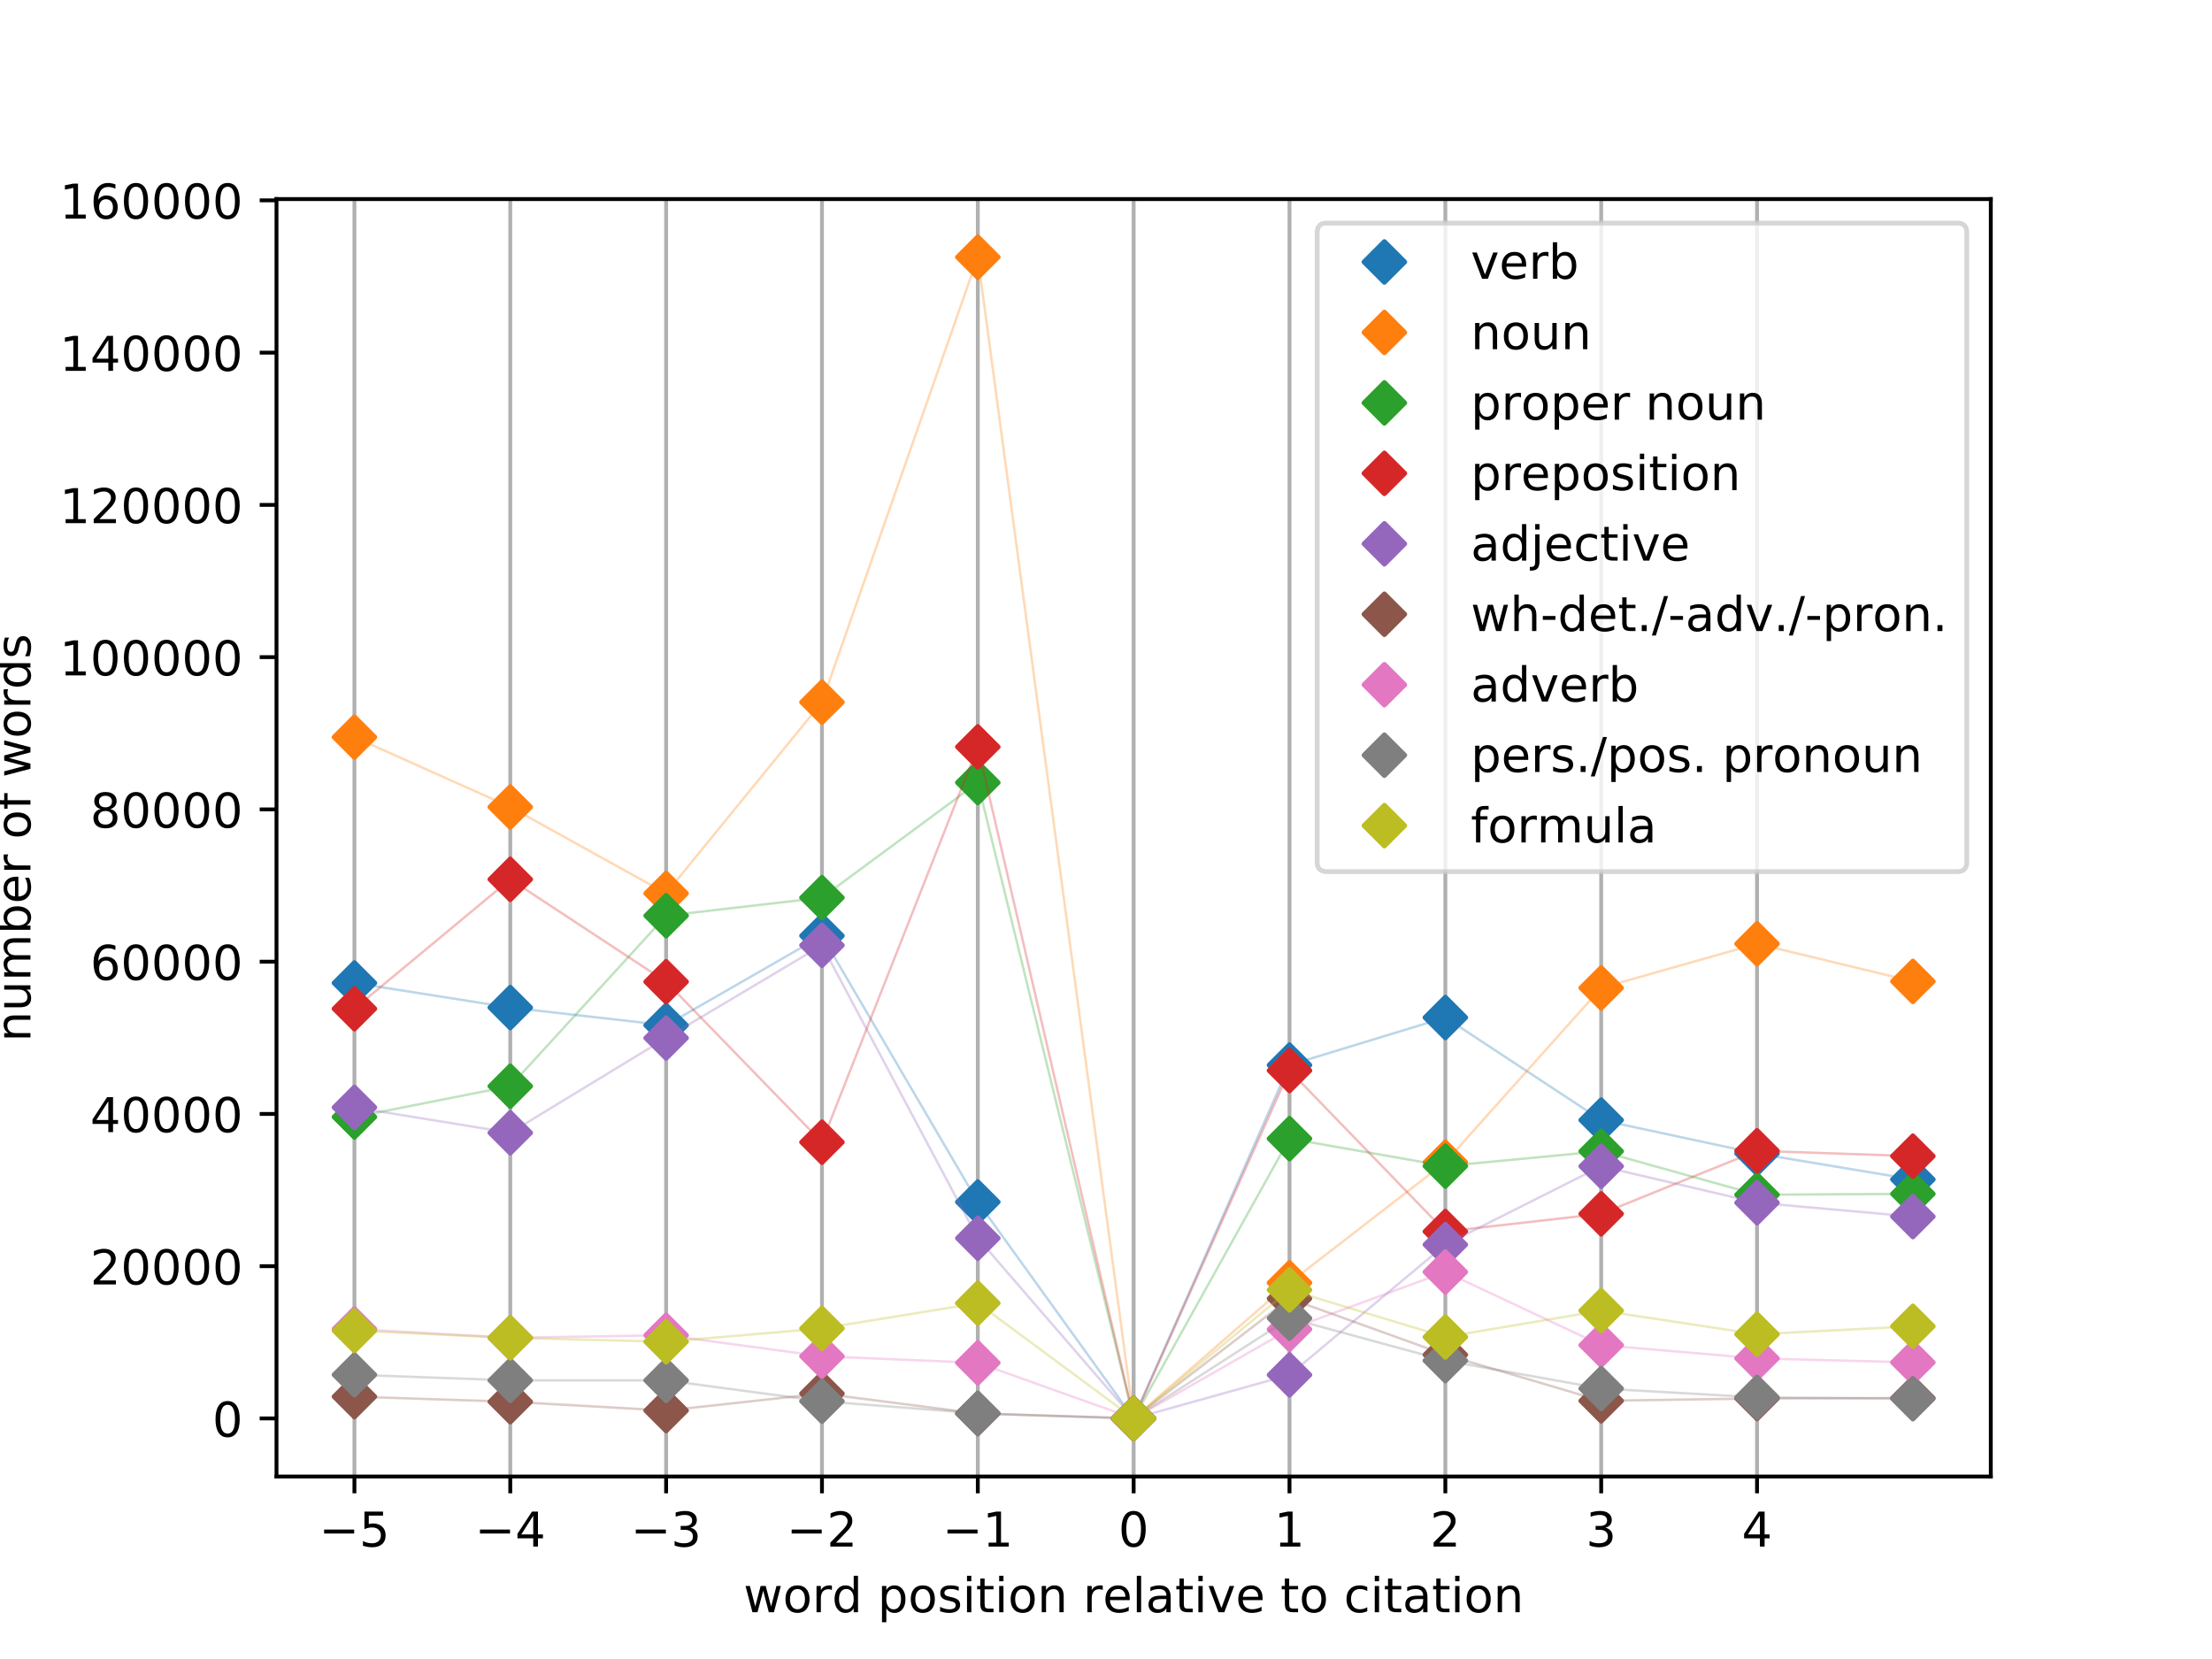 <?xml version="1.0" encoding="utf-8" standalone="no"?>
<!DOCTYPE svg PUBLIC "-//W3C//DTD SVG 1.1//EN"
  "http://www.w3.org/Graphics/SVG/1.1/DTD/svg11.dtd">
<!-- Created with matplotlib (https://matplotlib.org/) -->
<svg height="345.6pt" version="1.1" viewBox="0 0 460.8 345.6" width="460.8pt" xmlns="http://www.w3.org/2000/svg" xmlns:xlink="http://www.w3.org/1999/xlink">
 <defs>
  <style type="text/css">
*{stroke-linecap:butt;stroke-linejoin:round;}
  </style>
 </defs>
 <g id="figure_1">
  <g id="patch_1">
   <path d="M 0 345.6 
L 460.8 345.6 
L 460.8 0 
L 0 0 
z
" style="fill:#ffffff;"/>
  </g>
  <g id="axes_1">
   <g id="patch_2">
    <path d="M 57.6 307.584 
L 414.72 307.584 
L 414.72 41.472 
L 57.6 41.472 
z
" style="fill:#ffffff;"/>
   </g>
   <g id="matplotlib.axis_1">
    <g id="xtick_1">
     <g id="line2d_1">
      <path clip-path="url(#p2290de35a4)" d="M 73.833 307.584 
L 73.833 41.472 
" style="fill:none;stroke:#b0b0b0;stroke-linecap:square;stroke-width:0.8;"/>
     </g>
     <g id="line2d_2">
      <defs>
       <path d="M 0 0 
L 0 3.5 
" id="m51a638653c" style="stroke:#000000;stroke-width:0.8;"/>
      </defs>
      <g>
       <use style="stroke:#000000;stroke-width:0.8;" x="73.833" xlink:href="#m51a638653c" y="307.584"/>
      </g>
     </g>
     <g id="text_1">
      <!-- −5 -->
      <defs>
       <path d="M 10.594 35.5 
L 73.188 35.5 
L 73.188 27.203 
L 10.594 27.203 
z
" id="DejaVuSans-8722"/>
       <path d="M 10.797 72.906 
L 49.516 72.906 
L 49.516 64.594 
L 19.828 64.594 
L 19.828 46.734 
Q 21.969 47.469 24.109 47.828 
Q 26.266 48.188 28.422 48.188 
Q 40.625 48.188 47.75 41.5 
Q 54.891 34.812 54.891 23.391 
Q 54.891 11.625 47.562 5.094 
Q 40.234 -1.422 26.906 -1.422 
Q 22.312 -1.422 17.547 -0.641 
Q 12.797 0.141 7.719 1.703 
L 7.719 11.625 
Q 12.109 9.234 16.797 8.062 
Q 21.484 6.891 26.703 6.891 
Q 35.156 6.891 40.078 11.328 
Q 45.016 15.766 45.016 23.391 
Q 45.016 31 40.078 35.438 
Q 35.156 39.891 26.703 39.891 
Q 22.75 39.891 18.812 39.016 
Q 14.891 38.141 10.797 36.281 
z
" id="DejaVuSans-53"/>
      </defs>
      <g transform="translate(66.462 322.182)scale(0.1 -0.1)">
       <use xlink:href="#DejaVuSans-8722"/>
       <use x="83.789" xlink:href="#DejaVuSans-53"/>
      </g>
     </g>
    </g>
    <g id="xtick_2">
     <g id="line2d_3">
      <path clip-path="url(#p2290de35a4)" d="M 106.298 307.584 
L 106.298 41.472 
" style="fill:none;stroke:#b0b0b0;stroke-linecap:square;stroke-width:0.8;"/>
     </g>
     <g id="line2d_4">
      <g>
       <use style="stroke:#000000;stroke-width:0.8;" x="106.298" xlink:href="#m51a638653c" y="307.584"/>
      </g>
     </g>
     <g id="text_2">
      <!-- −4 -->
      <defs>
       <path d="M 37.797 64.312 
L 12.891 25.391 
L 37.797 25.391 
z
M 35.203 72.906 
L 47.609 72.906 
L 47.609 25.391 
L 58.016 25.391 
L 58.016 17.188 
L 47.609 17.188 
L 47.609 0 
L 37.797 0 
L 37.797 17.188 
L 4.891 17.188 
L 4.891 26.703 
z
" id="DejaVuSans-52"/>
      </defs>
      <g transform="translate(98.927 322.182)scale(0.1 -0.1)">
       <use xlink:href="#DejaVuSans-8722"/>
       <use x="83.789" xlink:href="#DejaVuSans-52"/>
      </g>
     </g>
    </g>
    <g id="xtick_3">
     <g id="line2d_5">
      <path clip-path="url(#p2290de35a4)" d="M 138.764 307.584 
L 138.764 41.472 
" style="fill:none;stroke:#b0b0b0;stroke-linecap:square;stroke-width:0.8;"/>
     </g>
     <g id="line2d_6">
      <g>
       <use style="stroke:#000000;stroke-width:0.8;" x="138.764" xlink:href="#m51a638653c" y="307.584"/>
      </g>
     </g>
     <g id="text_3">
      <!-- −3 -->
      <defs>
       <path d="M 40.578 39.312 
Q 47.656 37.797 51.625 33 
Q 55.609 28.219 55.609 21.188 
Q 55.609 10.406 48.188 4.484 
Q 40.766 -1.422 27.094 -1.422 
Q 22.516 -1.422 17.656 -0.516 
Q 12.797 0.391 7.625 2.203 
L 7.625 11.719 
Q 11.719 9.328 16.594 8.109 
Q 21.484 6.891 26.812 6.891 
Q 36.078 6.891 40.938 10.547 
Q 45.797 14.203 45.797 21.188 
Q 45.797 27.641 41.281 31.266 
Q 36.766 34.906 28.719 34.906 
L 20.219 34.906 
L 20.219 43.016 
L 29.109 43.016 
Q 36.375 43.016 40.234 45.922 
Q 44.094 48.828 44.094 54.297 
Q 44.094 59.906 40.109 62.906 
Q 36.141 65.922 28.719 65.922 
Q 24.656 65.922 20.016 65.031 
Q 15.375 64.156 9.812 62.312 
L 9.812 71.094 
Q 15.438 72.656 20.344 73.438 
Q 25.25 74.219 29.594 74.219 
Q 40.828 74.219 47.359 69.109 
Q 53.906 64.016 53.906 55.328 
Q 53.906 49.266 50.438 45.094 
Q 46.969 40.922 40.578 39.312 
z
" id="DejaVuSans-51"/>
      </defs>
      <g transform="translate(131.393 322.182)scale(0.1 -0.1)">
       <use xlink:href="#DejaVuSans-8722"/>
       <use x="83.789" xlink:href="#DejaVuSans-51"/>
      </g>
     </g>
    </g>
    <g id="xtick_4">
     <g id="line2d_7">
      <path clip-path="url(#p2290de35a4)" d="M 171.229 307.584 
L 171.229 41.472 
" style="fill:none;stroke:#b0b0b0;stroke-linecap:square;stroke-width:0.8;"/>
     </g>
     <g id="line2d_8">
      <g>
       <use style="stroke:#000000;stroke-width:0.8;" x="171.229" xlink:href="#m51a638653c" y="307.584"/>
      </g>
     </g>
     <g id="text_4">
      <!-- −2 -->
      <defs>
       <path d="M 19.188 8.297 
L 53.609 8.297 
L 53.609 0 
L 7.328 0 
L 7.328 8.297 
Q 12.938 14.109 22.625 23.891 
Q 32.328 33.688 34.812 36.531 
Q 39.547 41.844 41.422 45.531 
Q 43.312 49.219 43.312 52.781 
Q 43.312 58.594 39.234 62.25 
Q 35.156 65.922 28.609 65.922 
Q 23.969 65.922 18.812 64.312 
Q 13.672 62.703 7.812 59.422 
L 7.812 69.391 
Q 13.766 71.781 18.938 73 
Q 24.125 74.219 28.422 74.219 
Q 39.75 74.219 46.484 68.547 
Q 53.219 62.891 53.219 53.422 
Q 53.219 48.922 51.531 44.891 
Q 49.859 40.875 45.406 35.406 
Q 44.188 33.984 37.641 27.219 
Q 31.109 20.453 19.188 8.297 
z
" id="DejaVuSans-50"/>
      </defs>
      <g transform="translate(163.858 322.182)scale(0.1 -0.1)">
       <use xlink:href="#DejaVuSans-8722"/>
       <use x="83.789" xlink:href="#DejaVuSans-50"/>
      </g>
     </g>
    </g>
    <g id="xtick_5">
     <g id="line2d_9">
      <path clip-path="url(#p2290de35a4)" d="M 203.695 307.584 
L 203.695 41.472 
" style="fill:none;stroke:#b0b0b0;stroke-linecap:square;stroke-width:0.8;"/>
     </g>
     <g id="line2d_10">
      <g>
       <use style="stroke:#000000;stroke-width:0.8;" x="203.695" xlink:href="#m51a638653c" y="307.584"/>
      </g>
     </g>
     <g id="text_5">
      <!-- −1 -->
      <defs>
       <path d="M 12.406 8.297 
L 28.516 8.297 
L 28.516 63.922 
L 10.984 60.406 
L 10.984 69.391 
L 28.422 72.906 
L 38.281 72.906 
L 38.281 8.297 
L 54.391 8.297 
L 54.391 0 
L 12.406 0 
z
" id="DejaVuSans-49"/>
      </defs>
      <g transform="translate(196.323 322.182)scale(0.1 -0.1)">
       <use xlink:href="#DejaVuSans-8722"/>
       <use x="83.789" xlink:href="#DejaVuSans-49"/>
      </g>
     </g>
    </g>
    <g id="xtick_6">
     <g id="line2d_11">
      <path clip-path="url(#p2290de35a4)" d="M 236.16 307.584 
L 236.16 41.472 
" style="fill:none;stroke:#b0b0b0;stroke-linecap:square;stroke-width:0.8;"/>
     </g>
     <g id="line2d_12">
      <g>
       <use style="stroke:#000000;stroke-width:0.8;" x="236.16" xlink:href="#m51a638653c" y="307.584"/>
      </g>
     </g>
     <g id="text_6">
      <!-- 0 -->
      <defs>
       <path d="M 31.781 66.406 
Q 24.172 66.406 20.328 58.906 
Q 16.5 51.422 16.5 36.375 
Q 16.5 21.391 20.328 13.891 
Q 24.172 6.391 31.781 6.391 
Q 39.453 6.391 43.281 13.891 
Q 47.125 21.391 47.125 36.375 
Q 47.125 51.422 43.281 58.906 
Q 39.453 66.406 31.781 66.406 
z
M 31.781 74.219 
Q 44.047 74.219 50.516 64.516 
Q 56.984 54.828 56.984 36.375 
Q 56.984 17.969 50.516 8.266 
Q 44.047 -1.422 31.781 -1.422 
Q 19.531 -1.422 13.062 8.266 
Q 6.594 17.969 6.594 36.375 
Q 6.594 54.828 13.062 64.516 
Q 19.531 74.219 31.781 74.219 
z
" id="DejaVuSans-48"/>
      </defs>
      <g transform="translate(232.979 322.182)scale(0.1 -0.1)">
       <use xlink:href="#DejaVuSans-48"/>
      </g>
     </g>
    </g>
    <g id="xtick_7">
     <g id="line2d_13">
      <path clip-path="url(#p2290de35a4)" d="M 268.625 307.584 
L 268.625 41.472 
" style="fill:none;stroke:#b0b0b0;stroke-linecap:square;stroke-width:0.8;"/>
     </g>
     <g id="line2d_14">
      <g>
       <use style="stroke:#000000;stroke-width:0.8;" x="268.625" xlink:href="#m51a638653c" y="307.584"/>
      </g>
     </g>
     <g id="text_7">
      <!-- 1 -->
      <g transform="translate(265.444 322.182)scale(0.1 -0.1)">
       <use xlink:href="#DejaVuSans-49"/>
      </g>
     </g>
    </g>
    <g id="xtick_8">
     <g id="line2d_15">
      <path clip-path="url(#p2290de35a4)" d="M 301.091 307.584 
L 301.091 41.472 
" style="fill:none;stroke:#b0b0b0;stroke-linecap:square;stroke-width:0.8;"/>
     </g>
     <g id="line2d_16">
      <g>
       <use style="stroke:#000000;stroke-width:0.8;" x="301.091" xlink:href="#m51a638653c" y="307.584"/>
      </g>
     </g>
     <g id="text_8">
      <!-- 2 -->
      <g transform="translate(297.91 322.182)scale(0.1 -0.1)">
       <use xlink:href="#DejaVuSans-50"/>
      </g>
     </g>
    </g>
    <g id="xtick_9">
     <g id="line2d_17">
      <path clip-path="url(#p2290de35a4)" d="M 333.556 307.584 
L 333.556 41.472 
" style="fill:none;stroke:#b0b0b0;stroke-linecap:square;stroke-width:0.8;"/>
     </g>
     <g id="line2d_18">
      <g>
       <use style="stroke:#000000;stroke-width:0.8;" x="333.556" xlink:href="#m51a638653c" y="307.584"/>
      </g>
     </g>
     <g id="text_9">
      <!-- 3 -->
      <g transform="translate(330.375 322.182)scale(0.1 -0.1)">
       <use xlink:href="#DejaVuSans-51"/>
      </g>
     </g>
    </g>
    <g id="xtick_10">
     <g id="line2d_19">
      <path clip-path="url(#p2290de35a4)" d="M 366.022 307.584 
L 366.022 41.472 
" style="fill:none;stroke:#b0b0b0;stroke-linecap:square;stroke-width:0.8;"/>
     </g>
     <g id="line2d_20">
      <g>
       <use style="stroke:#000000;stroke-width:0.8;" x="366.022" xlink:href="#m51a638653c" y="307.584"/>
      </g>
     </g>
     <g id="text_10">
      <!-- 4 -->
      <g transform="translate(362.841 322.182)scale(0.1 -0.1)">
       <use xlink:href="#DejaVuSans-52"/>
      </g>
     </g>
    </g>
    <g id="text_11">
     <!-- word position relative to citation -->
     <defs>
      <path d="M 4.203 54.688 
L 13.188 54.688 
L 24.422 12.016 
L 35.594 54.688 
L 46.188 54.688 
L 57.422 12.016 
L 68.609 54.688 
L 77.594 54.688 
L 63.281 0 
L 52.688 0 
L 40.922 44.828 
L 29.109 0 
L 18.5 0 
z
" id="DejaVuSans-119"/>
      <path d="M 30.609 48.391 
Q 23.391 48.391 19.188 42.75 
Q 14.984 37.109 14.984 27.297 
Q 14.984 17.484 19.156 11.844 
Q 23.344 6.203 30.609 6.203 
Q 37.797 6.203 41.984 11.859 
Q 46.188 17.531 46.188 27.297 
Q 46.188 37.016 41.984 42.703 
Q 37.797 48.391 30.609 48.391 
z
M 30.609 56 
Q 42.328 56 49.016 48.375 
Q 55.719 40.766 55.719 27.297 
Q 55.719 13.875 49.016 6.219 
Q 42.328 -1.422 30.609 -1.422 
Q 18.844 -1.422 12.172 6.219 
Q 5.516 13.875 5.516 27.297 
Q 5.516 40.766 12.172 48.375 
Q 18.844 56 30.609 56 
z
" id="DejaVuSans-111"/>
      <path d="M 41.109 46.297 
Q 39.594 47.172 37.812 47.578 
Q 36.031 48 33.891 48 
Q 26.266 48 22.188 43.047 
Q 18.109 38.094 18.109 28.812 
L 18.109 0 
L 9.078 0 
L 9.078 54.688 
L 18.109 54.688 
L 18.109 46.188 
Q 20.953 51.172 25.484 53.578 
Q 30.031 56 36.531 56 
Q 37.453 56 38.578 55.875 
Q 39.703 55.766 41.062 55.516 
z
" id="DejaVuSans-114"/>
      <path d="M 45.406 46.391 
L 45.406 75.984 
L 54.391 75.984 
L 54.391 0 
L 45.406 0 
L 45.406 8.203 
Q 42.578 3.328 38.25 0.953 
Q 33.938 -1.422 27.875 -1.422 
Q 17.969 -1.422 11.734 6.484 
Q 5.516 14.406 5.516 27.297 
Q 5.516 40.188 11.734 48.094 
Q 17.969 56 27.875 56 
Q 33.938 56 38.25 53.625 
Q 42.578 51.266 45.406 46.391 
z
M 14.797 27.297 
Q 14.797 17.391 18.875 11.75 
Q 22.953 6.109 30.078 6.109 
Q 37.203 6.109 41.297 11.75 
Q 45.406 17.391 45.406 27.297 
Q 45.406 37.203 41.297 42.844 
Q 37.203 48.484 30.078 48.484 
Q 22.953 48.484 18.875 42.844 
Q 14.797 37.203 14.797 27.297 
z
" id="DejaVuSans-100"/>
      <path id="DejaVuSans-32"/>
      <path d="M 18.109 8.203 
L 18.109 -20.797 
L 9.078 -20.797 
L 9.078 54.688 
L 18.109 54.688 
L 18.109 46.391 
Q 20.953 51.266 25.266 53.625 
Q 29.594 56 35.594 56 
Q 45.562 56 51.781 48.094 
Q 58.016 40.188 58.016 27.297 
Q 58.016 14.406 51.781 6.484 
Q 45.562 -1.422 35.594 -1.422 
Q 29.594 -1.422 25.266 0.953 
Q 20.953 3.328 18.109 8.203 
z
M 48.688 27.297 
Q 48.688 37.203 44.609 42.844 
Q 40.531 48.484 33.406 48.484 
Q 26.266 48.484 22.188 42.844 
Q 18.109 37.203 18.109 27.297 
Q 18.109 17.391 22.188 11.75 
Q 26.266 6.109 33.406 6.109 
Q 40.531 6.109 44.609 11.75 
Q 48.688 17.391 48.688 27.297 
z
" id="DejaVuSans-112"/>
      <path d="M 44.281 53.078 
L 44.281 44.578 
Q 40.484 46.531 36.375 47.5 
Q 32.281 48.484 27.875 48.484 
Q 21.188 48.484 17.844 46.438 
Q 14.5 44.391 14.5 40.281 
Q 14.5 37.156 16.891 35.375 
Q 19.281 33.594 26.516 31.984 
L 29.594 31.297 
Q 39.156 29.25 43.188 25.516 
Q 47.219 21.781 47.219 15.094 
Q 47.219 7.469 41.188 3.016 
Q 35.156 -1.422 24.609 -1.422 
Q 20.219 -1.422 15.453 -0.562 
Q 10.688 0.297 5.422 2 
L 5.422 11.281 
Q 10.406 8.688 15.234 7.391 
Q 20.062 6.109 24.812 6.109 
Q 31.156 6.109 34.562 8.281 
Q 37.984 10.453 37.984 14.406 
Q 37.984 18.062 35.516 20.016 
Q 33.062 21.969 24.703 23.781 
L 21.578 24.516 
Q 13.234 26.266 9.516 29.906 
Q 5.812 33.547 5.812 39.891 
Q 5.812 47.609 11.281 51.797 
Q 16.75 56 26.812 56 
Q 31.781 56 36.172 55.266 
Q 40.578 54.547 44.281 53.078 
z
" id="DejaVuSans-115"/>
      <path d="M 9.422 54.688 
L 18.406 54.688 
L 18.406 0 
L 9.422 0 
z
M 9.422 75.984 
L 18.406 75.984 
L 18.406 64.594 
L 9.422 64.594 
z
" id="DejaVuSans-105"/>
      <path d="M 18.312 70.219 
L 18.312 54.688 
L 36.812 54.688 
L 36.812 47.703 
L 18.312 47.703 
L 18.312 18.016 
Q 18.312 11.328 20.141 9.422 
Q 21.969 7.516 27.594 7.516 
L 36.812 7.516 
L 36.812 0 
L 27.594 0 
Q 17.188 0 13.234 3.875 
Q 9.281 7.766 9.281 18.016 
L 9.281 47.703 
L 2.688 47.703 
L 2.688 54.688 
L 9.281 54.688 
L 9.281 70.219 
z
" id="DejaVuSans-116"/>
      <path d="M 54.891 33.016 
L 54.891 0 
L 45.906 0 
L 45.906 32.719 
Q 45.906 40.484 42.875 44.328 
Q 39.844 48.188 33.797 48.188 
Q 26.516 48.188 22.312 43.547 
Q 18.109 38.922 18.109 30.906 
L 18.109 0 
L 9.078 0 
L 9.078 54.688 
L 18.109 54.688 
L 18.109 46.188 
Q 21.344 51.125 25.703 53.562 
Q 30.078 56 35.797 56 
Q 45.219 56 50.047 50.172 
Q 54.891 44.344 54.891 33.016 
z
" id="DejaVuSans-110"/>
      <path d="M 56.203 29.594 
L 56.203 25.203 
L 14.891 25.203 
Q 15.484 15.922 20.484 11.062 
Q 25.484 6.203 34.422 6.203 
Q 39.594 6.203 44.453 7.469 
Q 49.312 8.734 54.109 11.281 
L 54.109 2.781 
Q 49.266 0.734 44.188 -0.344 
Q 39.109 -1.422 33.891 -1.422 
Q 20.797 -1.422 13.156 6.188 
Q 5.516 13.812 5.516 26.812 
Q 5.516 40.234 12.766 48.109 
Q 20.016 56 32.328 56 
Q 43.359 56 49.781 48.891 
Q 56.203 41.797 56.203 29.594 
z
M 47.219 32.234 
Q 47.125 39.594 43.094 43.984 
Q 39.062 48.391 32.422 48.391 
Q 24.906 48.391 20.391 44.141 
Q 15.875 39.891 15.188 32.172 
z
" id="DejaVuSans-101"/>
      <path d="M 9.422 75.984 
L 18.406 75.984 
L 18.406 0 
L 9.422 0 
z
" id="DejaVuSans-108"/>
      <path d="M 34.281 27.484 
Q 23.391 27.484 19.188 25 
Q 14.984 22.516 14.984 16.5 
Q 14.984 11.719 18.141 8.906 
Q 21.297 6.109 26.703 6.109 
Q 34.188 6.109 38.703 11.406 
Q 43.219 16.703 43.219 25.484 
L 43.219 27.484 
z
M 52.203 31.203 
L 52.203 0 
L 43.219 0 
L 43.219 8.297 
Q 40.141 3.328 35.547 0.953 
Q 30.953 -1.422 24.312 -1.422 
Q 15.922 -1.422 10.953 3.297 
Q 6 8.016 6 15.922 
Q 6 25.141 12.172 29.828 
Q 18.359 34.516 30.609 34.516 
L 43.219 34.516 
L 43.219 35.406 
Q 43.219 41.609 39.141 45 
Q 35.062 48.391 27.688 48.391 
Q 23 48.391 18.547 47.266 
Q 14.109 46.141 10.016 43.891 
L 10.016 52.203 
Q 14.938 54.109 19.578 55.047 
Q 24.219 56 28.609 56 
Q 40.484 56 46.344 49.844 
Q 52.203 43.703 52.203 31.203 
z
" id="DejaVuSans-97"/>
      <path d="M 2.984 54.688 
L 12.5 54.688 
L 29.594 8.797 
L 46.688 54.688 
L 56.203 54.688 
L 35.688 0 
L 23.484 0 
z
" id="DejaVuSans-118"/>
      <path d="M 48.781 52.594 
L 48.781 44.188 
Q 44.969 46.297 41.141 47.344 
Q 37.312 48.391 33.406 48.391 
Q 24.656 48.391 19.812 42.844 
Q 14.984 37.312 14.984 27.297 
Q 14.984 17.281 19.812 11.734 
Q 24.656 6.203 33.406 6.203 
Q 37.312 6.203 41.141 7.25 
Q 44.969 8.297 48.781 10.406 
L 48.781 2.094 
Q 45.016 0.344 40.984 -0.531 
Q 36.969 -1.422 32.422 -1.422 
Q 20.062 -1.422 12.781 6.344 
Q 5.516 14.109 5.516 27.297 
Q 5.516 40.672 12.859 48.328 
Q 20.219 56 33.016 56 
Q 37.156 56 41.109 55.141 
Q 45.062 54.297 48.781 52.594 
z
" id="DejaVuSans-99"/>
     </defs>
     <g transform="translate(154.894 335.861)scale(0.1 -0.1)">
      <use xlink:href="#DejaVuSans-119"/>
      <use x="81.787" xlink:href="#DejaVuSans-111"/>
      <use x="142.969" xlink:href="#DejaVuSans-114"/>
      <use x="184.066" xlink:href="#DejaVuSans-100"/>
      <use x="247.543" xlink:href="#DejaVuSans-32"/>
      <use x="279.33" xlink:href="#DejaVuSans-112"/>
      <use x="342.807" xlink:href="#DejaVuSans-111"/>
      <use x="403.988" xlink:href="#DejaVuSans-115"/>
      <use x="456.088" xlink:href="#DejaVuSans-105"/>
      <use x="483.871" xlink:href="#DejaVuSans-116"/>
      <use x="523.08" xlink:href="#DejaVuSans-105"/>
      <use x="550.863" xlink:href="#DejaVuSans-111"/>
      <use x="612.045" xlink:href="#DejaVuSans-110"/>
      <use x="675.424" xlink:href="#DejaVuSans-32"/>
      <use x="707.211" xlink:href="#DejaVuSans-114"/>
      <use x="748.293" xlink:href="#DejaVuSans-101"/>
      <use x="809.816" xlink:href="#DejaVuSans-108"/>
      <use x="837.6" xlink:href="#DejaVuSans-97"/>
      <use x="898.879" xlink:href="#DejaVuSans-116"/>
      <use x="938.088" xlink:href="#DejaVuSans-105"/>
      <use x="965.871" xlink:href="#DejaVuSans-118"/>
      <use x="1025.051" xlink:href="#DejaVuSans-101"/>
      <use x="1086.574" xlink:href="#DejaVuSans-32"/>
      <use x="1118.361" xlink:href="#DejaVuSans-116"/>
      <use x="1157.57" xlink:href="#DejaVuSans-111"/>
      <use x="1218.752" xlink:href="#DejaVuSans-32"/>
      <use x="1250.539" xlink:href="#DejaVuSans-99"/>
      <use x="1305.52" xlink:href="#DejaVuSans-105"/>
      <use x="1333.303" xlink:href="#DejaVuSans-116"/>
      <use x="1372.512" xlink:href="#DejaVuSans-97"/>
      <use x="1433.791" xlink:href="#DejaVuSans-116"/>
      <use x="1473" xlink:href="#DejaVuSans-105"/>
      <use x="1500.783" xlink:href="#DejaVuSans-111"/>
      <use x="1561.965" xlink:href="#DejaVuSans-110"/>
     </g>
    </g>
   </g>
   <g id="matplotlib.axis_2">
    <g id="ytick_1">
     <g id="line2d_21">
      <defs>
       <path d="M 0 0 
L -3.5 0 
" id="m20b7a1a082" style="stroke:#000000;stroke-width:0.8;"/>
      </defs>
      <g>
       <use style="stroke:#000000;stroke-width:0.8;" x="57.6" xlink:href="#m20b7a1a082" y="295.488"/>
      </g>
     </g>
     <g id="text_12">
      <!-- 0 -->
      <g transform="translate(44.237 299.287)scale(0.1 -0.1)">
       <use xlink:href="#DejaVuSans-48"/>
      </g>
     </g>
    </g>
    <g id="ytick_2">
     <g id="line2d_22">
      <g>
       <use style="stroke:#000000;stroke-width:0.8;" x="57.6" xlink:href="#m20b7a1a082" y="263.77"/>
      </g>
     </g>
     <g id="text_13">
      <!-- 20000 -->
      <g transform="translate(18.788 267.569)scale(0.1 -0.1)">
       <use xlink:href="#DejaVuSans-50"/>
       <use x="63.623" xlink:href="#DejaVuSans-48"/>
       <use x="127.246" xlink:href="#DejaVuSans-48"/>
       <use x="190.869" xlink:href="#DejaVuSans-48"/>
       <use x="254.492" xlink:href="#DejaVuSans-48"/>
      </g>
     </g>
    </g>
    <g id="ytick_3">
     <g id="line2d_23">
      <g>
       <use style="stroke:#000000;stroke-width:0.8;" x="57.6" xlink:href="#m20b7a1a082" y="232.051"/>
      </g>
     </g>
     <g id="text_14">
      <!-- 40000 -->
      <g transform="translate(18.788 235.85)scale(0.1 -0.1)">
       <use xlink:href="#DejaVuSans-52"/>
       <use x="63.623" xlink:href="#DejaVuSans-48"/>
       <use x="127.246" xlink:href="#DejaVuSans-48"/>
       <use x="190.869" xlink:href="#DejaVuSans-48"/>
       <use x="254.492" xlink:href="#DejaVuSans-48"/>
      </g>
     </g>
    </g>
    <g id="ytick_4">
     <g id="line2d_24">
      <g>
       <use style="stroke:#000000;stroke-width:0.8;" x="57.6" xlink:href="#m20b7a1a082" y="200.333"/>
      </g>
     </g>
     <g id="text_15">
      <!-- 60000 -->
      <defs>
       <path d="M 33.016 40.375 
Q 26.375 40.375 22.484 35.828 
Q 18.609 31.297 18.609 23.391 
Q 18.609 15.531 22.484 10.953 
Q 26.375 6.391 33.016 6.391 
Q 39.656 6.391 43.531 10.953 
Q 47.406 15.531 47.406 23.391 
Q 47.406 31.297 43.531 35.828 
Q 39.656 40.375 33.016 40.375 
z
M 52.594 71.297 
L 52.594 62.312 
Q 48.875 64.062 45.094 64.984 
Q 41.312 65.922 37.594 65.922 
Q 27.828 65.922 22.672 59.328 
Q 17.531 52.734 16.797 39.406 
Q 19.672 43.656 24.016 45.922 
Q 28.375 48.188 33.594 48.188 
Q 44.578 48.188 50.953 41.516 
Q 57.328 34.859 57.328 23.391 
Q 57.328 12.156 50.688 5.359 
Q 44.047 -1.422 33.016 -1.422 
Q 20.359 -1.422 13.672 8.266 
Q 6.984 17.969 6.984 36.375 
Q 6.984 53.656 15.188 63.938 
Q 23.391 74.219 37.203 74.219 
Q 40.922 74.219 44.703 73.484 
Q 48.484 72.75 52.594 71.297 
z
" id="DejaVuSans-54"/>
      </defs>
      <g transform="translate(18.788 204.132)scale(0.1 -0.1)">
       <use xlink:href="#DejaVuSans-54"/>
       <use x="63.623" xlink:href="#DejaVuSans-48"/>
       <use x="127.246" xlink:href="#DejaVuSans-48"/>
       <use x="190.869" xlink:href="#DejaVuSans-48"/>
       <use x="254.492" xlink:href="#DejaVuSans-48"/>
      </g>
     </g>
    </g>
    <g id="ytick_5">
     <g id="line2d_25">
      <g>
       <use style="stroke:#000000;stroke-width:0.8;" x="57.6" xlink:href="#m20b7a1a082" y="168.614"/>
      </g>
     </g>
     <g id="text_16">
      <!-- 80000 -->
      <defs>
       <path d="M 31.781 34.625 
Q 24.75 34.625 20.719 30.859 
Q 16.703 27.094 16.703 20.516 
Q 16.703 13.922 20.719 10.156 
Q 24.75 6.391 31.781 6.391 
Q 38.812 6.391 42.859 10.172 
Q 46.922 13.969 46.922 20.516 
Q 46.922 27.094 42.891 30.859 
Q 38.875 34.625 31.781 34.625 
z
M 21.922 38.812 
Q 15.578 40.375 12.031 44.719 
Q 8.5 49.078 8.5 55.328 
Q 8.5 64.062 14.719 69.141 
Q 20.953 74.219 31.781 74.219 
Q 42.672 74.219 48.875 69.141 
Q 55.078 64.062 55.078 55.328 
Q 55.078 49.078 51.531 44.719 
Q 48 40.375 41.703 38.812 
Q 48.828 37.156 52.797 32.312 
Q 56.781 27.484 56.781 20.516 
Q 56.781 9.906 50.312 4.234 
Q 43.844 -1.422 31.781 -1.422 
Q 19.734 -1.422 13.25 4.234 
Q 6.781 9.906 6.781 20.516 
Q 6.781 27.484 10.781 32.312 
Q 14.797 37.156 21.922 38.812 
z
M 18.312 54.391 
Q 18.312 48.734 21.844 45.562 
Q 25.391 42.391 31.781 42.391 
Q 38.141 42.391 41.719 45.562 
Q 45.312 48.734 45.312 54.391 
Q 45.312 60.062 41.719 63.234 
Q 38.141 66.406 31.781 66.406 
Q 25.391 66.406 21.844 63.234 
Q 18.312 60.062 18.312 54.391 
z
" id="DejaVuSans-56"/>
      </defs>
      <g transform="translate(18.788 172.413)scale(0.1 -0.1)">
       <use xlink:href="#DejaVuSans-56"/>
       <use x="63.623" xlink:href="#DejaVuSans-48"/>
       <use x="127.246" xlink:href="#DejaVuSans-48"/>
       <use x="190.869" xlink:href="#DejaVuSans-48"/>
       <use x="254.492" xlink:href="#DejaVuSans-48"/>
      </g>
     </g>
    </g>
    <g id="ytick_6">
     <g id="line2d_26">
      <g>
       <use style="stroke:#000000;stroke-width:0.8;" x="57.6" xlink:href="#m20b7a1a082" y="136.896"/>
      </g>
     </g>
     <g id="text_17">
      <!-- 100000 -->
      <g transform="translate(12.425 140.695)scale(0.1 -0.1)">
       <use xlink:href="#DejaVuSans-49"/>
       <use x="63.623" xlink:href="#DejaVuSans-48"/>
       <use x="127.246" xlink:href="#DejaVuSans-48"/>
       <use x="190.869" xlink:href="#DejaVuSans-48"/>
       <use x="254.492" xlink:href="#DejaVuSans-48"/>
       <use x="318.115" xlink:href="#DejaVuSans-48"/>
      </g>
     </g>
    </g>
    <g id="ytick_7">
     <g id="line2d_27">
      <g>
       <use style="stroke:#000000;stroke-width:0.8;" x="57.6" xlink:href="#m20b7a1a082" y="105.177"/>
      </g>
     </g>
     <g id="text_18">
      <!-- 120000 -->
      <g transform="translate(12.425 108.976)scale(0.1 -0.1)">
       <use xlink:href="#DejaVuSans-49"/>
       <use x="63.623" xlink:href="#DejaVuSans-50"/>
       <use x="127.246" xlink:href="#DejaVuSans-48"/>
       <use x="190.869" xlink:href="#DejaVuSans-48"/>
       <use x="254.492" xlink:href="#DejaVuSans-48"/>
       <use x="318.115" xlink:href="#DejaVuSans-48"/>
      </g>
     </g>
    </g>
    <g id="ytick_8">
     <g id="line2d_28">
      <g>
       <use style="stroke:#000000;stroke-width:0.8;" x="57.6" xlink:href="#m20b7a1a082" y="73.459"/>
      </g>
     </g>
     <g id="text_19">
      <!-- 140000 -->
      <g transform="translate(12.425 77.258)scale(0.1 -0.1)">
       <use xlink:href="#DejaVuSans-49"/>
       <use x="63.623" xlink:href="#DejaVuSans-52"/>
       <use x="127.246" xlink:href="#DejaVuSans-48"/>
       <use x="190.869" xlink:href="#DejaVuSans-48"/>
       <use x="254.492" xlink:href="#DejaVuSans-48"/>
       <use x="318.115" xlink:href="#DejaVuSans-48"/>
      </g>
     </g>
    </g>
    <g id="ytick_9">
     <g id="line2d_29">
      <g>
       <use style="stroke:#000000;stroke-width:0.8;" x="57.6" xlink:href="#m20b7a1a082" y="41.74"/>
      </g>
     </g>
     <g id="text_20">
      <!-- 160000 -->
      <g transform="translate(12.425 45.539)scale(0.1 -0.1)">
       <use xlink:href="#DejaVuSans-49"/>
       <use x="63.623" xlink:href="#DejaVuSans-54"/>
       <use x="127.246" xlink:href="#DejaVuSans-48"/>
       <use x="190.869" xlink:href="#DejaVuSans-48"/>
       <use x="254.492" xlink:href="#DejaVuSans-48"/>
       <use x="318.115" xlink:href="#DejaVuSans-48"/>
      </g>
     </g>
    </g>
    <g id="text_21">
     <!-- number of words -->
     <defs>
      <path d="M 8.5 21.578 
L 8.5 54.688 
L 17.484 54.688 
L 17.484 21.922 
Q 17.484 14.156 20.5 10.266 
Q 23.531 6.391 29.594 6.391 
Q 36.859 6.391 41.078 11.031 
Q 45.312 15.672 45.312 23.688 
L 45.312 54.688 
L 54.297 54.688 
L 54.297 0 
L 45.312 0 
L 45.312 8.406 
Q 42.047 3.422 37.719 1 
Q 33.406 -1.422 27.688 -1.422 
Q 18.266 -1.422 13.375 4.438 
Q 8.5 10.297 8.5 21.578 
z
M 31.109 56 
z
" id="DejaVuSans-117"/>
      <path d="M 52 44.188 
Q 55.375 50.25 60.062 53.125 
Q 64.75 56 71.094 56 
Q 79.641 56 84.281 50.016 
Q 88.922 44.047 88.922 33.016 
L 88.922 0 
L 79.891 0 
L 79.891 32.719 
Q 79.891 40.578 77.094 44.375 
Q 74.312 48.188 68.609 48.188 
Q 61.625 48.188 57.562 43.547 
Q 53.516 38.922 53.516 30.906 
L 53.516 0 
L 44.484 0 
L 44.484 32.719 
Q 44.484 40.625 41.703 44.406 
Q 38.922 48.188 33.109 48.188 
Q 26.219 48.188 22.156 43.531 
Q 18.109 38.875 18.109 30.906 
L 18.109 0 
L 9.078 0 
L 9.078 54.688 
L 18.109 54.688 
L 18.109 46.188 
Q 21.188 51.219 25.484 53.609 
Q 29.781 56 35.688 56 
Q 41.656 56 45.828 52.969 
Q 50 49.953 52 44.188 
z
" id="DejaVuSans-109"/>
      <path d="M 48.688 27.297 
Q 48.688 37.203 44.609 42.844 
Q 40.531 48.484 33.406 48.484 
Q 26.266 48.484 22.188 42.844 
Q 18.109 37.203 18.109 27.297 
Q 18.109 17.391 22.188 11.75 
Q 26.266 6.109 33.406 6.109 
Q 40.531 6.109 44.609 11.75 
Q 48.688 17.391 48.688 27.297 
z
M 18.109 46.391 
Q 20.953 51.266 25.266 53.625 
Q 29.594 56 35.594 56 
Q 45.562 56 51.781 48.094 
Q 58.016 40.188 58.016 27.297 
Q 58.016 14.406 51.781 6.484 
Q 45.562 -1.422 35.594 -1.422 
Q 29.594 -1.422 25.266 0.953 
Q 20.953 3.328 18.109 8.203 
L 18.109 0 
L 9.078 0 
L 9.078 75.984 
L 18.109 75.984 
z
" id="DejaVuSans-98"/>
      <path d="M 37.109 75.984 
L 37.109 68.5 
L 28.516 68.5 
Q 23.688 68.5 21.797 66.547 
Q 19.922 64.594 19.922 59.516 
L 19.922 54.688 
L 34.719 54.688 
L 34.719 47.703 
L 19.922 47.703 
L 19.922 0 
L 10.891 0 
L 10.891 47.703 
L 2.297 47.703 
L 2.297 54.688 
L 10.891 54.688 
L 10.891 58.5 
Q 10.891 67.625 15.141 71.797 
Q 19.391 75.984 28.609 75.984 
z
" id="DejaVuSans-102"/>
     </defs>
     <g transform="translate(6.345 217.022)rotate(-90)scale(0.1 -0.1)">
      <use xlink:href="#DejaVuSans-110"/>
      <use x="63.379" xlink:href="#DejaVuSans-117"/>
      <use x="126.758" xlink:href="#DejaVuSans-109"/>
      <use x="224.17" xlink:href="#DejaVuSans-98"/>
      <use x="287.646" xlink:href="#DejaVuSans-101"/>
      <use x="349.17" xlink:href="#DejaVuSans-114"/>
      <use x="390.283" xlink:href="#DejaVuSans-32"/>
      <use x="422.07" xlink:href="#DejaVuSans-111"/>
      <use x="483.252" xlink:href="#DejaVuSans-102"/>
      <use x="518.457" xlink:href="#DejaVuSans-32"/>
      <use x="550.244" xlink:href="#DejaVuSans-119"/>
      <use x="632.031" xlink:href="#DejaVuSans-111"/>
      <use x="693.213" xlink:href="#DejaVuSans-114"/>
      <use x="734.311" xlink:href="#DejaVuSans-100"/>
      <use x="797.787" xlink:href="#DejaVuSans-115"/>
     </g>
    </g>
   </g>
   <g id="line2d_30">
    <path clip-path="url(#p2290de35a4)" d="M 73.833 204.772 
L 106.298 209.894 
L 138.764 213.591 
L 171.229 194.94 
L 203.695 250.397 
L 236.16 295.488 
L 268.625 221.873 
L 301.091 211.968 
L 333.556 233.331 
L 366.022 240.296 
L 398.487 245.7 
" style="fill:none;stroke:#1f77b4;stroke-linecap:square;stroke-opacity:0.3;stroke-width:0.5;"/>
   </g>
   <g id="line2d_31">
    <defs>
     <path d="M -0 4.243 
L 4.243 0 
L 0 -4.243 
L -4.243 -0 
z
" id="ma02a4cd9b2" style="stroke:#1f77b4;stroke-linejoin:miter;"/>
    </defs>
    <g clip-path="url(#p2290de35a4)">
     <use style="fill:#1f77b4;stroke:#1f77b4;stroke-linejoin:miter;" x="73.833" xlink:href="#ma02a4cd9b2" y="204.772"/>
     <use style="fill:#1f77b4;stroke:#1f77b4;stroke-linejoin:miter;" x="106.298" xlink:href="#ma02a4cd9b2" y="209.894"/>
     <use style="fill:#1f77b4;stroke:#1f77b4;stroke-linejoin:miter;" x="138.764" xlink:href="#ma02a4cd9b2" y="213.591"/>
     <use style="fill:#1f77b4;stroke:#1f77b4;stroke-linejoin:miter;" x="171.229" xlink:href="#ma02a4cd9b2" y="194.94"/>
     <use style="fill:#1f77b4;stroke:#1f77b4;stroke-linejoin:miter;" x="203.695" xlink:href="#ma02a4cd9b2" y="250.397"/>
     <use style="fill:#1f77b4;stroke:#1f77b4;stroke-linejoin:miter;" x="236.16" xlink:href="#ma02a4cd9b2" y="295.488"/>
     <use style="fill:#1f77b4;stroke:#1f77b4;stroke-linejoin:miter;" x="268.625" xlink:href="#ma02a4cd9b2" y="221.873"/>
     <use style="fill:#1f77b4;stroke:#1f77b4;stroke-linejoin:miter;" x="301.091" xlink:href="#ma02a4cd9b2" y="211.968"/>
     <use style="fill:#1f77b4;stroke:#1f77b4;stroke-linejoin:miter;" x="333.556" xlink:href="#ma02a4cd9b2" y="233.331"/>
     <use style="fill:#1f77b4;stroke:#1f77b4;stroke-linejoin:miter;" x="366.022" xlink:href="#ma02a4cd9b2" y="240.296"/>
     <use style="fill:#1f77b4;stroke:#1f77b4;stroke-linejoin:miter;" x="398.487" xlink:href="#ma02a4cd9b2" y="245.7"/>
    </g>
   </g>
   <g id="line2d_32">
    <path clip-path="url(#p2290de35a4)" d="M 73.833 153.557 
L 106.298 168.116 
L 138.764 186.11 
L 171.229 146.275 
L 203.695 53.568 
L 236.16 295.488 
L 268.625 267.228 
L 301.091 242.106 
L 333.556 205.799 
L 366.022 196.599 
L 398.487 204.442 
" style="fill:none;stroke:#ff7f0e;stroke-linecap:square;stroke-opacity:0.3;stroke-width:0.5;"/>
   </g>
   <g id="line2d_33">
    <defs>
     <path d="M -0 4.243 
L 4.243 0 
L 0 -4.243 
L -4.243 -0 
z
" id="m222cd06815" style="stroke:#ff7f0e;stroke-linejoin:miter;"/>
    </defs>
    <g clip-path="url(#p2290de35a4)">
     <use style="fill:#ff7f0e;stroke:#ff7f0e;stroke-linejoin:miter;" x="73.833" xlink:href="#m222cd06815" y="153.557"/>
     <use style="fill:#ff7f0e;stroke:#ff7f0e;stroke-linejoin:miter;" x="106.298" xlink:href="#m222cd06815" y="168.116"/>
     <use style="fill:#ff7f0e;stroke:#ff7f0e;stroke-linejoin:miter;" x="138.764" xlink:href="#m222cd06815" y="186.11"/>
     <use style="fill:#ff7f0e;stroke:#ff7f0e;stroke-linejoin:miter;" x="171.229" xlink:href="#m222cd06815" y="146.275"/>
     <use style="fill:#ff7f0e;stroke:#ff7f0e;stroke-linejoin:miter;" x="203.695" xlink:href="#m222cd06815" y="53.568"/>
     <use style="fill:#ff7f0e;stroke:#ff7f0e;stroke-linejoin:miter;" x="236.16" xlink:href="#m222cd06815" y="295.488"/>
     <use style="fill:#ff7f0e;stroke:#ff7f0e;stroke-linejoin:miter;" x="268.625" xlink:href="#m222cd06815" y="267.228"/>
     <use style="fill:#ff7f0e;stroke:#ff7f0e;stroke-linejoin:miter;" x="301.091" xlink:href="#m222cd06815" y="242.106"/>
     <use style="fill:#ff7f0e;stroke:#ff7f0e;stroke-linejoin:miter;" x="333.556" xlink:href="#m222cd06815" y="205.799"/>
     <use style="fill:#ff7f0e;stroke:#ff7f0e;stroke-linejoin:miter;" x="366.022" xlink:href="#m222cd06815" y="196.599"/>
     <use style="fill:#ff7f0e;stroke:#ff7f0e;stroke-linejoin:miter;" x="398.487" xlink:href="#m222cd06815" y="204.442"/>
    </g>
   </g>
   <g id="line2d_34">
    <path clip-path="url(#p2290de35a4)" d="M 73.833 232.689 
L 106.298 226.275 
L 138.764 190.755 
L 171.229 187.001 
L 203.695 163.022 
L 236.16 295.488 
L 268.625 237.197 
L 301.091 242.915 
L 333.556 239.827 
L 366.022 248.884 
L 398.487 248.706 
" style="fill:none;stroke:#2ca02c;stroke-linecap:square;stroke-opacity:0.3;stroke-width:0.5;"/>
   </g>
   <g id="line2d_35">
    <defs>
     <path d="M -0 4.243 
L 4.243 0 
L 0 -4.243 
L -4.243 -0 
z
" id="ma1af847b41" style="stroke:#2ca02c;stroke-linejoin:miter;"/>
    </defs>
    <g clip-path="url(#p2290de35a4)">
     <use style="fill:#2ca02c;stroke:#2ca02c;stroke-linejoin:miter;" x="73.833" xlink:href="#ma1af847b41" y="232.689"/>
     <use style="fill:#2ca02c;stroke:#2ca02c;stroke-linejoin:miter;" x="106.298" xlink:href="#ma1af847b41" y="226.275"/>
     <use style="fill:#2ca02c;stroke:#2ca02c;stroke-linejoin:miter;" x="138.764" xlink:href="#ma1af847b41" y="190.755"/>
     <use style="fill:#2ca02c;stroke:#2ca02c;stroke-linejoin:miter;" x="171.229" xlink:href="#ma1af847b41" y="187.001"/>
     <use style="fill:#2ca02c;stroke:#2ca02c;stroke-linejoin:miter;" x="203.695" xlink:href="#ma1af847b41" y="163.022"/>
     <use style="fill:#2ca02c;stroke:#2ca02c;stroke-linejoin:miter;" x="236.16" xlink:href="#ma1af847b41" y="295.488"/>
     <use style="fill:#2ca02c;stroke:#2ca02c;stroke-linejoin:miter;" x="268.625" xlink:href="#ma1af847b41" y="237.197"/>
     <use style="fill:#2ca02c;stroke:#2ca02c;stroke-linejoin:miter;" x="301.091" xlink:href="#ma1af847b41" y="242.915"/>
     <use style="fill:#2ca02c;stroke:#2ca02c;stroke-linejoin:miter;" x="333.556" xlink:href="#ma1af847b41" y="239.827"/>
     <use style="fill:#2ca02c;stroke:#2ca02c;stroke-linejoin:miter;" x="366.022" xlink:href="#ma1af847b41" y="248.884"/>
     <use style="fill:#2ca02c;stroke:#2ca02c;stroke-linejoin:miter;" x="398.487" xlink:href="#ma1af847b41" y="248.706"/>
    </g>
   </g>
   <g id="line2d_36">
    <path clip-path="url(#p2290de35a4)" d="M 73.833 210.137 
L 106.298 183.178 
L 138.764 204.521 
L 171.229 237.938 
L 203.695 155.587 
L 236.16 295.488 
L 268.625 223.01 
L 301.091 256.546 
L 333.556 252.86 
L 366.022 239.735 
L 398.487 240.851 
" style="fill:none;stroke:#d62728;stroke-linecap:square;stroke-opacity:0.3;stroke-width:0.5;"/>
   </g>
   <g id="line2d_37">
    <defs>
     <path d="M -0 4.243 
L 4.243 0 
L 0 -4.243 
L -4.243 -0 
z
" id="m4083c2d2ce" style="stroke:#d62728;stroke-linejoin:miter;"/>
    </defs>
    <g clip-path="url(#p2290de35a4)">
     <use style="fill:#d62728;stroke:#d62728;stroke-linejoin:miter;" x="73.833" xlink:href="#m4083c2d2ce" y="210.137"/>
     <use style="fill:#d62728;stroke:#d62728;stroke-linejoin:miter;" x="106.298" xlink:href="#m4083c2d2ce" y="183.178"/>
     <use style="fill:#d62728;stroke:#d62728;stroke-linejoin:miter;" x="138.764" xlink:href="#m4083c2d2ce" y="204.521"/>
     <use style="fill:#d62728;stroke:#d62728;stroke-linejoin:miter;" x="171.229" xlink:href="#m4083c2d2ce" y="237.938"/>
     <use style="fill:#d62728;stroke:#d62728;stroke-linejoin:miter;" x="203.695" xlink:href="#m4083c2d2ce" y="155.587"/>
     <use style="fill:#d62728;stroke:#d62728;stroke-linejoin:miter;" x="236.16" xlink:href="#m4083c2d2ce" y="295.488"/>
     <use style="fill:#d62728;stroke:#d62728;stroke-linejoin:miter;" x="268.625" xlink:href="#m4083c2d2ce" y="223.01"/>
     <use style="fill:#d62728;stroke:#d62728;stroke-linejoin:miter;" x="301.091" xlink:href="#m4083c2d2ce" y="256.546"/>
     <use style="fill:#d62728;stroke:#d62728;stroke-linejoin:miter;" x="333.556" xlink:href="#m4083c2d2ce" y="252.86"/>
     <use style="fill:#d62728;stroke:#d62728;stroke-linejoin:miter;" x="366.022" xlink:href="#m4083c2d2ce" y="239.735"/>
     <use style="fill:#d62728;stroke:#d62728;stroke-linejoin:miter;" x="398.487" xlink:href="#m4083c2d2ce" y="240.851"/>
    </g>
   </g>
   <g id="line2d_38">
    <path clip-path="url(#p2290de35a4)" d="M 73.833 230.687 
L 106.298 235.979 
L 138.764 216.236 
L 171.229 196.92 
L 203.695 257.94 
L 236.16 295.488 
L 268.625 286.413 
L 301.091 259.281 
L 333.556 242.95 
L 366.022 250.549 
L 398.487 253.434 
" style="fill:none;stroke:#9467bd;stroke-linecap:square;stroke-opacity:0.3;stroke-width:0.5;"/>
   </g>
   <g id="line2d_39">
    <defs>
     <path d="M -0 4.243 
L 4.243 0 
L 0 -4.243 
L -4.243 -0 
z
" id="m624f155741" style="stroke:#9467bd;stroke-linejoin:miter;"/>
    </defs>
    <g clip-path="url(#p2290de35a4)">
     <use style="fill:#9467bd;stroke:#9467bd;stroke-linejoin:miter;" x="73.833" xlink:href="#m624f155741" y="230.687"/>
     <use style="fill:#9467bd;stroke:#9467bd;stroke-linejoin:miter;" x="106.298" xlink:href="#m624f155741" y="235.979"/>
     <use style="fill:#9467bd;stroke:#9467bd;stroke-linejoin:miter;" x="138.764" xlink:href="#m624f155741" y="216.236"/>
     <use style="fill:#9467bd;stroke:#9467bd;stroke-linejoin:miter;" x="171.229" xlink:href="#m624f155741" y="196.92"/>
     <use style="fill:#9467bd;stroke:#9467bd;stroke-linejoin:miter;" x="203.695" xlink:href="#m624f155741" y="257.94"/>
     <use style="fill:#9467bd;stroke:#9467bd;stroke-linejoin:miter;" x="236.16" xlink:href="#m624f155741" y="295.488"/>
     <use style="fill:#9467bd;stroke:#9467bd;stroke-linejoin:miter;" x="268.625" xlink:href="#m624f155741" y="286.413"/>
     <use style="fill:#9467bd;stroke:#9467bd;stroke-linejoin:miter;" x="301.091" xlink:href="#m624f155741" y="259.281"/>
     <use style="fill:#9467bd;stroke:#9467bd;stroke-linejoin:miter;" x="333.556" xlink:href="#m624f155741" y="242.95"/>
     <use style="fill:#9467bd;stroke:#9467bd;stroke-linejoin:miter;" x="366.022" xlink:href="#m624f155741" y="250.549"/>
     <use style="fill:#9467bd;stroke:#9467bd;stroke-linejoin:miter;" x="398.487" xlink:href="#m624f155741" y="253.434"/>
    </g>
   </g>
   <g id="line2d_40">
    <path clip-path="url(#p2290de35a4)" d="M 73.833 290.944 
L 106.298 292.008 
L 138.764 293.845 
L 171.229 290.3 
L 203.695 294.465 
L 236.16 295.488 
L 268.625 270.511 
L 301.091 282.22 
L 333.556 291.818 
L 366.022 291.327 
L 398.487 291.225 
" style="fill:none;stroke:#8c564b;stroke-linecap:square;stroke-opacity:0.3;stroke-width:0.5;"/>
   </g>
   <g id="line2d_41">
    <defs>
     <path d="M -0 4.243 
L 4.243 0 
L 0 -4.243 
L -4.243 -0 
z
" id="mea8b04058a" style="stroke:#8c564b;stroke-linejoin:miter;"/>
    </defs>
    <g clip-path="url(#p2290de35a4)">
     <use style="fill:#8c564b;stroke:#8c564b;stroke-linejoin:miter;" x="73.833" xlink:href="#mea8b04058a" y="290.944"/>
     <use style="fill:#8c564b;stroke:#8c564b;stroke-linejoin:miter;" x="106.298" xlink:href="#mea8b04058a" y="292.008"/>
     <use style="fill:#8c564b;stroke:#8c564b;stroke-linejoin:miter;" x="138.764" xlink:href="#mea8b04058a" y="293.845"/>
     <use style="fill:#8c564b;stroke:#8c564b;stroke-linejoin:miter;" x="171.229" xlink:href="#mea8b04058a" y="290.3"/>
     <use style="fill:#8c564b;stroke:#8c564b;stroke-linejoin:miter;" x="203.695" xlink:href="#mea8b04058a" y="294.465"/>
     <use style="fill:#8c564b;stroke:#8c564b;stroke-linejoin:miter;" x="236.16" xlink:href="#mea8b04058a" y="295.488"/>
     <use style="fill:#8c564b;stroke:#8c564b;stroke-linejoin:miter;" x="268.625" xlink:href="#mea8b04058a" y="270.511"/>
     <use style="fill:#8c564b;stroke:#8c564b;stroke-linejoin:miter;" x="301.091" xlink:href="#mea8b04058a" y="282.22"/>
     <use style="fill:#8c564b;stroke:#8c564b;stroke-linejoin:miter;" x="333.556" xlink:href="#mea8b04058a" y="291.818"/>
     <use style="fill:#8c564b;stroke:#8c564b;stroke-linejoin:miter;" x="366.022" xlink:href="#mea8b04058a" y="291.327"/>
     <use style="fill:#8c564b;stroke:#8c564b;stroke-linejoin:miter;" x="398.487" xlink:href="#mea8b04058a" y="291.225"/>
    </g>
   </g>
   <g id="line2d_42">
    <path clip-path="url(#p2290de35a4)" d="M 73.833 276.847 
L 106.298 278.693 
L 138.764 278.148 
L 171.229 282.542 
L 203.695 283.898 
L 236.16 295.488 
L 268.625 276.912 
L 301.091 264.976 
L 333.556 280.209 
L 366.022 282.98 
L 398.487 283.814 
" style="fill:none;stroke:#e377c2;stroke-linecap:square;stroke-opacity:0.3;stroke-width:0.5;"/>
   </g>
   <g id="line2d_43">
    <defs>
     <path d="M -0 4.243 
L 4.243 0 
L 0 -4.243 
L -4.243 -0 
z
" id="m86bc8738cc" style="stroke:#e377c2;stroke-linejoin:miter;"/>
    </defs>
    <g clip-path="url(#p2290de35a4)">
     <use style="fill:#e377c2;stroke:#e377c2;stroke-linejoin:miter;" x="73.833" xlink:href="#m86bc8738cc" y="276.847"/>
     <use style="fill:#e377c2;stroke:#e377c2;stroke-linejoin:miter;" x="106.298" xlink:href="#m86bc8738cc" y="278.693"/>
     <use style="fill:#e377c2;stroke:#e377c2;stroke-linejoin:miter;" x="138.764" xlink:href="#m86bc8738cc" y="278.148"/>
     <use style="fill:#e377c2;stroke:#e377c2;stroke-linejoin:miter;" x="171.229" xlink:href="#m86bc8738cc" y="282.542"/>
     <use style="fill:#e377c2;stroke:#e377c2;stroke-linejoin:miter;" x="203.695" xlink:href="#m86bc8738cc" y="283.898"/>
     <use style="fill:#e377c2;stroke:#e377c2;stroke-linejoin:miter;" x="236.16" xlink:href="#m86bc8738cc" y="295.488"/>
     <use style="fill:#e377c2;stroke:#e377c2;stroke-linejoin:miter;" x="268.625" xlink:href="#m86bc8738cc" y="276.912"/>
     <use style="fill:#e377c2;stroke:#e377c2;stroke-linejoin:miter;" x="301.091" xlink:href="#m86bc8738cc" y="264.976"/>
     <use style="fill:#e377c2;stroke:#e377c2;stroke-linejoin:miter;" x="333.556" xlink:href="#m86bc8738cc" y="280.209"/>
     <use style="fill:#e377c2;stroke:#e377c2;stroke-linejoin:miter;" x="366.022" xlink:href="#m86bc8738cc" y="282.98"/>
     <use style="fill:#e377c2;stroke:#e377c2;stroke-linejoin:miter;" x="398.487" xlink:href="#m86bc8738cc" y="283.814"/>
    </g>
   </g>
   <g id="line2d_44">
    <path clip-path="url(#p2290de35a4)" d="M 73.833 286.391 
L 106.298 287.555 
L 138.764 287.562 
L 171.229 291.907 
L 203.695 294.425 
L 236.16 295.488 
L 268.625 274.612 
L 301.091 283.438 
L 333.556 289.258 
L 366.022 291.1 
L 398.487 291.373 
" style="fill:none;stroke:#7f7f7f;stroke-linecap:square;stroke-opacity:0.3;stroke-width:0.5;"/>
   </g>
   <g id="line2d_45">
    <defs>
     <path d="M -0 4.243 
L 4.243 0 
L 0 -4.243 
L -4.243 -0 
z
" id="m70aa6e59c4" style="stroke:#7f7f7f;stroke-linejoin:miter;"/>
    </defs>
    <g clip-path="url(#p2290de35a4)">
     <use style="fill:#7f7f7f;stroke:#7f7f7f;stroke-linejoin:miter;" x="73.833" xlink:href="#m70aa6e59c4" y="286.391"/>
     <use style="fill:#7f7f7f;stroke:#7f7f7f;stroke-linejoin:miter;" x="106.298" xlink:href="#m70aa6e59c4" y="287.555"/>
     <use style="fill:#7f7f7f;stroke:#7f7f7f;stroke-linejoin:miter;" x="138.764" xlink:href="#m70aa6e59c4" y="287.562"/>
     <use style="fill:#7f7f7f;stroke:#7f7f7f;stroke-linejoin:miter;" x="171.229" xlink:href="#m70aa6e59c4" y="291.907"/>
     <use style="fill:#7f7f7f;stroke:#7f7f7f;stroke-linejoin:miter;" x="203.695" xlink:href="#m70aa6e59c4" y="294.425"/>
     <use style="fill:#7f7f7f;stroke:#7f7f7f;stroke-linejoin:miter;" x="236.16" xlink:href="#m70aa6e59c4" y="295.488"/>
     <use style="fill:#7f7f7f;stroke:#7f7f7f;stroke-linejoin:miter;" x="268.625" xlink:href="#m70aa6e59c4" y="274.612"/>
     <use style="fill:#7f7f7f;stroke:#7f7f7f;stroke-linejoin:miter;" x="301.091" xlink:href="#m70aa6e59c4" y="283.438"/>
     <use style="fill:#7f7f7f;stroke:#7f7f7f;stroke-linejoin:miter;" x="333.556" xlink:href="#m70aa6e59c4" y="289.258"/>
     <use style="fill:#7f7f7f;stroke:#7f7f7f;stroke-linejoin:miter;" x="366.022" xlink:href="#m70aa6e59c4" y="291.1"/>
     <use style="fill:#7f7f7f;stroke:#7f7f7f;stroke-linejoin:miter;" x="398.487" xlink:href="#m70aa6e59c4" y="291.373"/>
    </g>
   </g>
   <g id="line2d_46">
    <path clip-path="url(#p2290de35a4)" d="M 73.833 277.19 
L 106.298 278.693 
L 138.764 279.508 
L 171.229 276.739 
L 203.695 271.471 
L 236.16 295.488 
L 268.625 268.711 
L 301.091 278.519 
L 333.556 273.028 
L 366.022 277.951 
L 398.487 276.292 
" style="fill:none;stroke:#bcbd22;stroke-linecap:square;stroke-opacity:0.3;stroke-width:0.5;"/>
   </g>
   <g id="line2d_47">
    <defs>
     <path d="M -0 4.243 
L 4.243 0 
L 0 -4.243 
L -4.243 -0 
z
" id="ma4a924a43b" style="stroke:#bcbd22;stroke-linejoin:miter;"/>
    </defs>
    <g clip-path="url(#p2290de35a4)">
     <use style="fill:#bcbd22;stroke:#bcbd22;stroke-linejoin:miter;" x="73.833" xlink:href="#ma4a924a43b" y="277.19"/>
     <use style="fill:#bcbd22;stroke:#bcbd22;stroke-linejoin:miter;" x="106.298" xlink:href="#ma4a924a43b" y="278.693"/>
     <use style="fill:#bcbd22;stroke:#bcbd22;stroke-linejoin:miter;" x="138.764" xlink:href="#ma4a924a43b" y="279.508"/>
     <use style="fill:#bcbd22;stroke:#bcbd22;stroke-linejoin:miter;" x="171.229" xlink:href="#ma4a924a43b" y="276.739"/>
     <use style="fill:#bcbd22;stroke:#bcbd22;stroke-linejoin:miter;" x="203.695" xlink:href="#ma4a924a43b" y="271.471"/>
     <use style="fill:#bcbd22;stroke:#bcbd22;stroke-linejoin:miter;" x="236.16" xlink:href="#ma4a924a43b" y="295.488"/>
     <use style="fill:#bcbd22;stroke:#bcbd22;stroke-linejoin:miter;" x="268.625" xlink:href="#ma4a924a43b" y="268.711"/>
     <use style="fill:#bcbd22;stroke:#bcbd22;stroke-linejoin:miter;" x="301.091" xlink:href="#ma4a924a43b" y="278.519"/>
     <use style="fill:#bcbd22;stroke:#bcbd22;stroke-linejoin:miter;" x="333.556" xlink:href="#ma4a924a43b" y="273.028"/>
     <use style="fill:#bcbd22;stroke:#bcbd22;stroke-linejoin:miter;" x="366.022" xlink:href="#ma4a924a43b" y="277.951"/>
     <use style="fill:#bcbd22;stroke:#bcbd22;stroke-linejoin:miter;" x="398.487" xlink:href="#ma4a924a43b" y="276.292"/>
    </g>
   </g>
   <g id="patch_3">
    <path d="M 57.6 307.584 
L 57.6 41.472 
" style="fill:none;stroke:#000000;stroke-linecap:square;stroke-linejoin:miter;stroke-width:0.8;"/>
   </g>
   <g id="patch_4">
    <path d="M 414.72 307.584 
L 414.72 41.472 
" style="fill:none;stroke:#000000;stroke-linecap:square;stroke-linejoin:miter;stroke-width:0.8;"/>
   </g>
   <g id="patch_5">
    <path d="M 57.6 307.584 
L 414.72 307.584 
" style="fill:none;stroke:#000000;stroke-linecap:square;stroke-linejoin:miter;stroke-width:0.8;"/>
   </g>
   <g id="patch_6">
    <path d="M 57.6 41.472 
L 414.72 41.472 
" style="fill:none;stroke:#000000;stroke-linecap:square;stroke-linejoin:miter;stroke-width:0.8;"/>
   </g>
   <g id="legend_1">
    <g id="patch_7">
     <path d="M 276.39 181.575 
L 407.72 181.575 
Q 409.72 181.575 409.72 179.575 
L 409.72 48.472 
Q 409.72 46.472 407.72 46.472 
L 276.39 46.472 
Q 274.39 46.472 274.39 48.472 
L 274.39 179.575 
Q 274.39 181.575 276.39 181.575 
z
" style="fill:#ffffff;opacity:0.8;stroke:#cccccc;stroke-linejoin:miter;"/>
    </g>
    <g id="line2d_48"/>
    <g id="line2d_49">
     <g>
      <use style="fill:#1f77b4;stroke:#1f77b4;stroke-linejoin:miter;" x="288.39" xlink:href="#ma02a4cd9b2" y="54.57"/>
     </g>
    </g>
    <g id="text_22">
     <!-- verb -->
     <g transform="translate(306.39 58.07)scale(0.1 -0.1)">
      <use xlink:href="#DejaVuSans-118"/>
      <use x="59.18" xlink:href="#DejaVuSans-101"/>
      <use x="120.703" xlink:href="#DejaVuSans-114"/>
      <use x="161.816" xlink:href="#DejaVuSans-98"/>
     </g>
    </g>
    <g id="line2d_50"/>
    <g id="line2d_51">
     <g>
      <use style="fill:#ff7f0e;stroke:#ff7f0e;stroke-linejoin:miter;" x="288.39" xlink:href="#m222cd06815" y="69.249"/>
     </g>
    </g>
    <g id="text_23">
     <!-- noun -->
     <g transform="translate(306.39 72.749)scale(0.1 -0.1)">
      <use xlink:href="#DejaVuSans-110"/>
      <use x="63.379" xlink:href="#DejaVuSans-111"/>
      <use x="124.561" xlink:href="#DejaVuSans-117"/>
      <use x="187.939" xlink:href="#DejaVuSans-110"/>
     </g>
    </g>
    <g id="line2d_52"/>
    <g id="line2d_53">
     <g>
      <use style="fill:#2ca02c;stroke:#2ca02c;stroke-linejoin:miter;" x="288.39" xlink:href="#ma1af847b41" y="83.927"/>
     </g>
    </g>
    <g id="text_24">
     <!-- proper noun -->
     <g transform="translate(306.39 87.427)scale(0.1 -0.1)">
      <use xlink:href="#DejaVuSans-112"/>
      <use x="63.477" xlink:href="#DejaVuSans-114"/>
      <use x="104.559" xlink:href="#DejaVuSans-111"/>
      <use x="165.74" xlink:href="#DejaVuSans-112"/>
      <use x="229.217" xlink:href="#DejaVuSans-101"/>
      <use x="290.74" xlink:href="#DejaVuSans-114"/>
      <use x="331.854" xlink:href="#DejaVuSans-32"/>
      <use x="363.641" xlink:href="#DejaVuSans-110"/>
      <use x="427.02" xlink:href="#DejaVuSans-111"/>
      <use x="488.201" xlink:href="#DejaVuSans-117"/>
      <use x="551.58" xlink:href="#DejaVuSans-110"/>
     </g>
    </g>
    <g id="line2d_54"/>
    <g id="line2d_55">
     <g>
      <use style="fill:#d62728;stroke:#d62728;stroke-linejoin:miter;" x="288.39" xlink:href="#m4083c2d2ce" y="98.605"/>
     </g>
    </g>
    <g id="text_25">
     <!-- preposition -->
     <g transform="translate(306.39 102.105)scale(0.1 -0.1)">
      <use xlink:href="#DejaVuSans-112"/>
      <use x="63.477" xlink:href="#DejaVuSans-114"/>
      <use x="104.559" xlink:href="#DejaVuSans-101"/>
      <use x="166.082" xlink:href="#DejaVuSans-112"/>
      <use x="229.559" xlink:href="#DejaVuSans-111"/>
      <use x="290.74" xlink:href="#DejaVuSans-115"/>
      <use x="342.84" xlink:href="#DejaVuSans-105"/>
      <use x="370.623" xlink:href="#DejaVuSans-116"/>
      <use x="409.832" xlink:href="#DejaVuSans-105"/>
      <use x="437.615" xlink:href="#DejaVuSans-111"/>
      <use x="498.797" xlink:href="#DejaVuSans-110"/>
     </g>
    </g>
    <g id="line2d_56"/>
    <g id="line2d_57">
     <g>
      <use style="fill:#9467bd;stroke:#9467bd;stroke-linejoin:miter;" x="288.39" xlink:href="#m624f155741" y="113.283"/>
     </g>
    </g>
    <g id="text_26">
     <!-- adjective -->
     <defs>
      <path d="M 9.422 54.688 
L 18.406 54.688 
L 18.406 -0.984 
Q 18.406 -11.422 14.422 -16.109 
Q 10.453 -20.797 1.609 -20.797 
L -1.812 -20.797 
L -1.812 -13.188 
L 0.594 -13.188 
Q 5.719 -13.188 7.562 -10.812 
Q 9.422 -8.453 9.422 -0.984 
z
M 9.422 75.984 
L 18.406 75.984 
L 18.406 64.594 
L 9.422 64.594 
z
" id="DejaVuSans-106"/>
     </defs>
     <g transform="translate(306.39 116.783)scale(0.1 -0.1)">
      <use xlink:href="#DejaVuSans-97"/>
      <use x="61.279" xlink:href="#DejaVuSans-100"/>
      <use x="124.756" xlink:href="#DejaVuSans-106"/>
      <use x="152.539" xlink:href="#DejaVuSans-101"/>
      <use x="214.062" xlink:href="#DejaVuSans-99"/>
      <use x="269.043" xlink:href="#DejaVuSans-116"/>
      <use x="308.252" xlink:href="#DejaVuSans-105"/>
      <use x="336.035" xlink:href="#DejaVuSans-118"/>
      <use x="395.215" xlink:href="#DejaVuSans-101"/>
     </g>
    </g>
    <g id="line2d_58"/>
    <g id="line2d_59">
     <g>
      <use style="fill:#8c564b;stroke:#8c564b;stroke-linejoin:miter;" x="288.39" xlink:href="#mea8b04058a" y="127.961"/>
     </g>
    </g>
    <g id="text_27">
     <!-- wh-det./-adv./-pron. -->
     <defs>
      <path d="M 54.891 33.016 
L 54.891 0 
L 45.906 0 
L 45.906 32.719 
Q 45.906 40.484 42.875 44.328 
Q 39.844 48.188 33.797 48.188 
Q 26.516 48.188 22.312 43.547 
Q 18.109 38.922 18.109 30.906 
L 18.109 0 
L 9.078 0 
L 9.078 75.984 
L 18.109 75.984 
L 18.109 46.188 
Q 21.344 51.125 25.703 53.562 
Q 30.078 56 35.797 56 
Q 45.219 56 50.047 50.172 
Q 54.891 44.344 54.891 33.016 
z
" id="DejaVuSans-104"/>
      <path d="M 4.891 31.391 
L 31.203 31.391 
L 31.203 23.391 
L 4.891 23.391 
z
" id="DejaVuSans-45"/>
      <path d="M 10.688 12.406 
L 21 12.406 
L 21 0 
L 10.688 0 
z
" id="DejaVuSans-46"/>
      <path d="M 25.391 72.906 
L 33.688 72.906 
L 8.297 -9.281 
L 0 -9.281 
z
" id="DejaVuSans-47"/>
     </defs>
     <g transform="translate(306.39 131.461)scale(0.1 -0.1)">
      <use xlink:href="#DejaVuSans-119"/>
      <use x="81.787" xlink:href="#DejaVuSans-104"/>
      <use x="145.166" xlink:href="#DejaVuSans-45"/>
      <use x="181.25" xlink:href="#DejaVuSans-100"/>
      <use x="244.727" xlink:href="#DejaVuSans-101"/>
      <use x="306.25" xlink:href="#DejaVuSans-116"/>
      <use x="345.459" xlink:href="#DejaVuSans-46"/>
      <use x="377.246" xlink:href="#DejaVuSans-47"/>
      <use x="410.938" xlink:href="#DejaVuSans-45"/>
      <use x="447.021" xlink:href="#DejaVuSans-97"/>
      <use x="508.301" xlink:href="#DejaVuSans-100"/>
      <use x="571.777" xlink:href="#DejaVuSans-118"/>
      <use x="630.848" xlink:href="#DejaVuSans-46"/>
      <use x="662.635" xlink:href="#DejaVuSans-47"/>
      <use x="696.326" xlink:href="#DejaVuSans-45"/>
      <use x="732.41" xlink:href="#DejaVuSans-112"/>
      <use x="795.887" xlink:href="#DejaVuSans-114"/>
      <use x="836.969" xlink:href="#DejaVuSans-111"/>
      <use x="898.15" xlink:href="#DejaVuSans-110"/>
      <use x="961.529" xlink:href="#DejaVuSans-46"/>
     </g>
    </g>
    <g id="line2d_60"/>
    <g id="line2d_61">
     <g>
      <use style="fill:#e377c2;stroke:#e377c2;stroke-linejoin:miter;" x="288.39" xlink:href="#m86bc8738cc" y="142.639"/>
     </g>
    </g>
    <g id="text_28">
     <!-- adverb -->
     <g transform="translate(306.39 146.139)scale(0.1 -0.1)">
      <use xlink:href="#DejaVuSans-97"/>
      <use x="61.279" xlink:href="#DejaVuSans-100"/>
      <use x="124.756" xlink:href="#DejaVuSans-118"/>
      <use x="183.936" xlink:href="#DejaVuSans-101"/>
      <use x="245.459" xlink:href="#DejaVuSans-114"/>
      <use x="286.572" xlink:href="#DejaVuSans-98"/>
     </g>
    </g>
    <g id="line2d_62"/>
    <g id="line2d_63">
     <g>
      <use style="fill:#7f7f7f;stroke:#7f7f7f;stroke-linejoin:miter;" x="288.39" xlink:href="#m70aa6e59c4" y="157.317"/>
     </g>
    </g>
    <g id="text_29">
     <!-- pers./pos. pronoun -->
     <g transform="translate(306.39 160.817)scale(0.1 -0.1)">
      <use xlink:href="#DejaVuSans-112"/>
      <use x="63.477" xlink:href="#DejaVuSans-101"/>
      <use x="125" xlink:href="#DejaVuSans-114"/>
      <use x="166.113" xlink:href="#DejaVuSans-115"/>
      <use x="218.213" xlink:href="#DejaVuSans-46"/>
      <use x="250" xlink:href="#DejaVuSans-47"/>
      <use x="283.691" xlink:href="#DejaVuSans-112"/>
      <use x="347.168" xlink:href="#DejaVuSans-111"/>
      <use x="408.35" xlink:href="#DejaVuSans-115"/>
      <use x="460.449" xlink:href="#DejaVuSans-46"/>
      <use x="492.236" xlink:href="#DejaVuSans-32"/>
      <use x="524.023" xlink:href="#DejaVuSans-112"/>
      <use x="587.5" xlink:href="#DejaVuSans-114"/>
      <use x="628.582" xlink:href="#DejaVuSans-111"/>
      <use x="689.764" xlink:href="#DejaVuSans-110"/>
      <use x="753.143" xlink:href="#DejaVuSans-111"/>
      <use x="814.324" xlink:href="#DejaVuSans-117"/>
      <use x="877.703" xlink:href="#DejaVuSans-110"/>
     </g>
    </g>
    <g id="line2d_64"/>
    <g id="line2d_65">
     <g>
      <use style="fill:#bcbd22;stroke:#bcbd22;stroke-linejoin:miter;" x="288.39" xlink:href="#ma4a924a43b" y="171.995"/>
     </g>
    </g>
    <g id="text_30">
     <!-- formula -->
     <g transform="translate(306.39 175.495)scale(0.1 -0.1)">
      <use xlink:href="#DejaVuSans-102"/>
      <use x="35.205" xlink:href="#DejaVuSans-111"/>
      <use x="96.387" xlink:href="#DejaVuSans-114"/>
      <use x="137.484" xlink:href="#DejaVuSans-109"/>
      <use x="234.896" xlink:href="#DejaVuSans-117"/>
      <use x="298.275" xlink:href="#DejaVuSans-108"/>
      <use x="326.059" xlink:href="#DejaVuSans-97"/>
     </g>
    </g>
   </g>
  </g>
 </g>
 <defs>
  <clipPath id="p2290de35a4">
   <rect height="266.112" width="357.12" x="57.6" y="41.472"/>
  </clipPath>
 </defs>
</svg>
